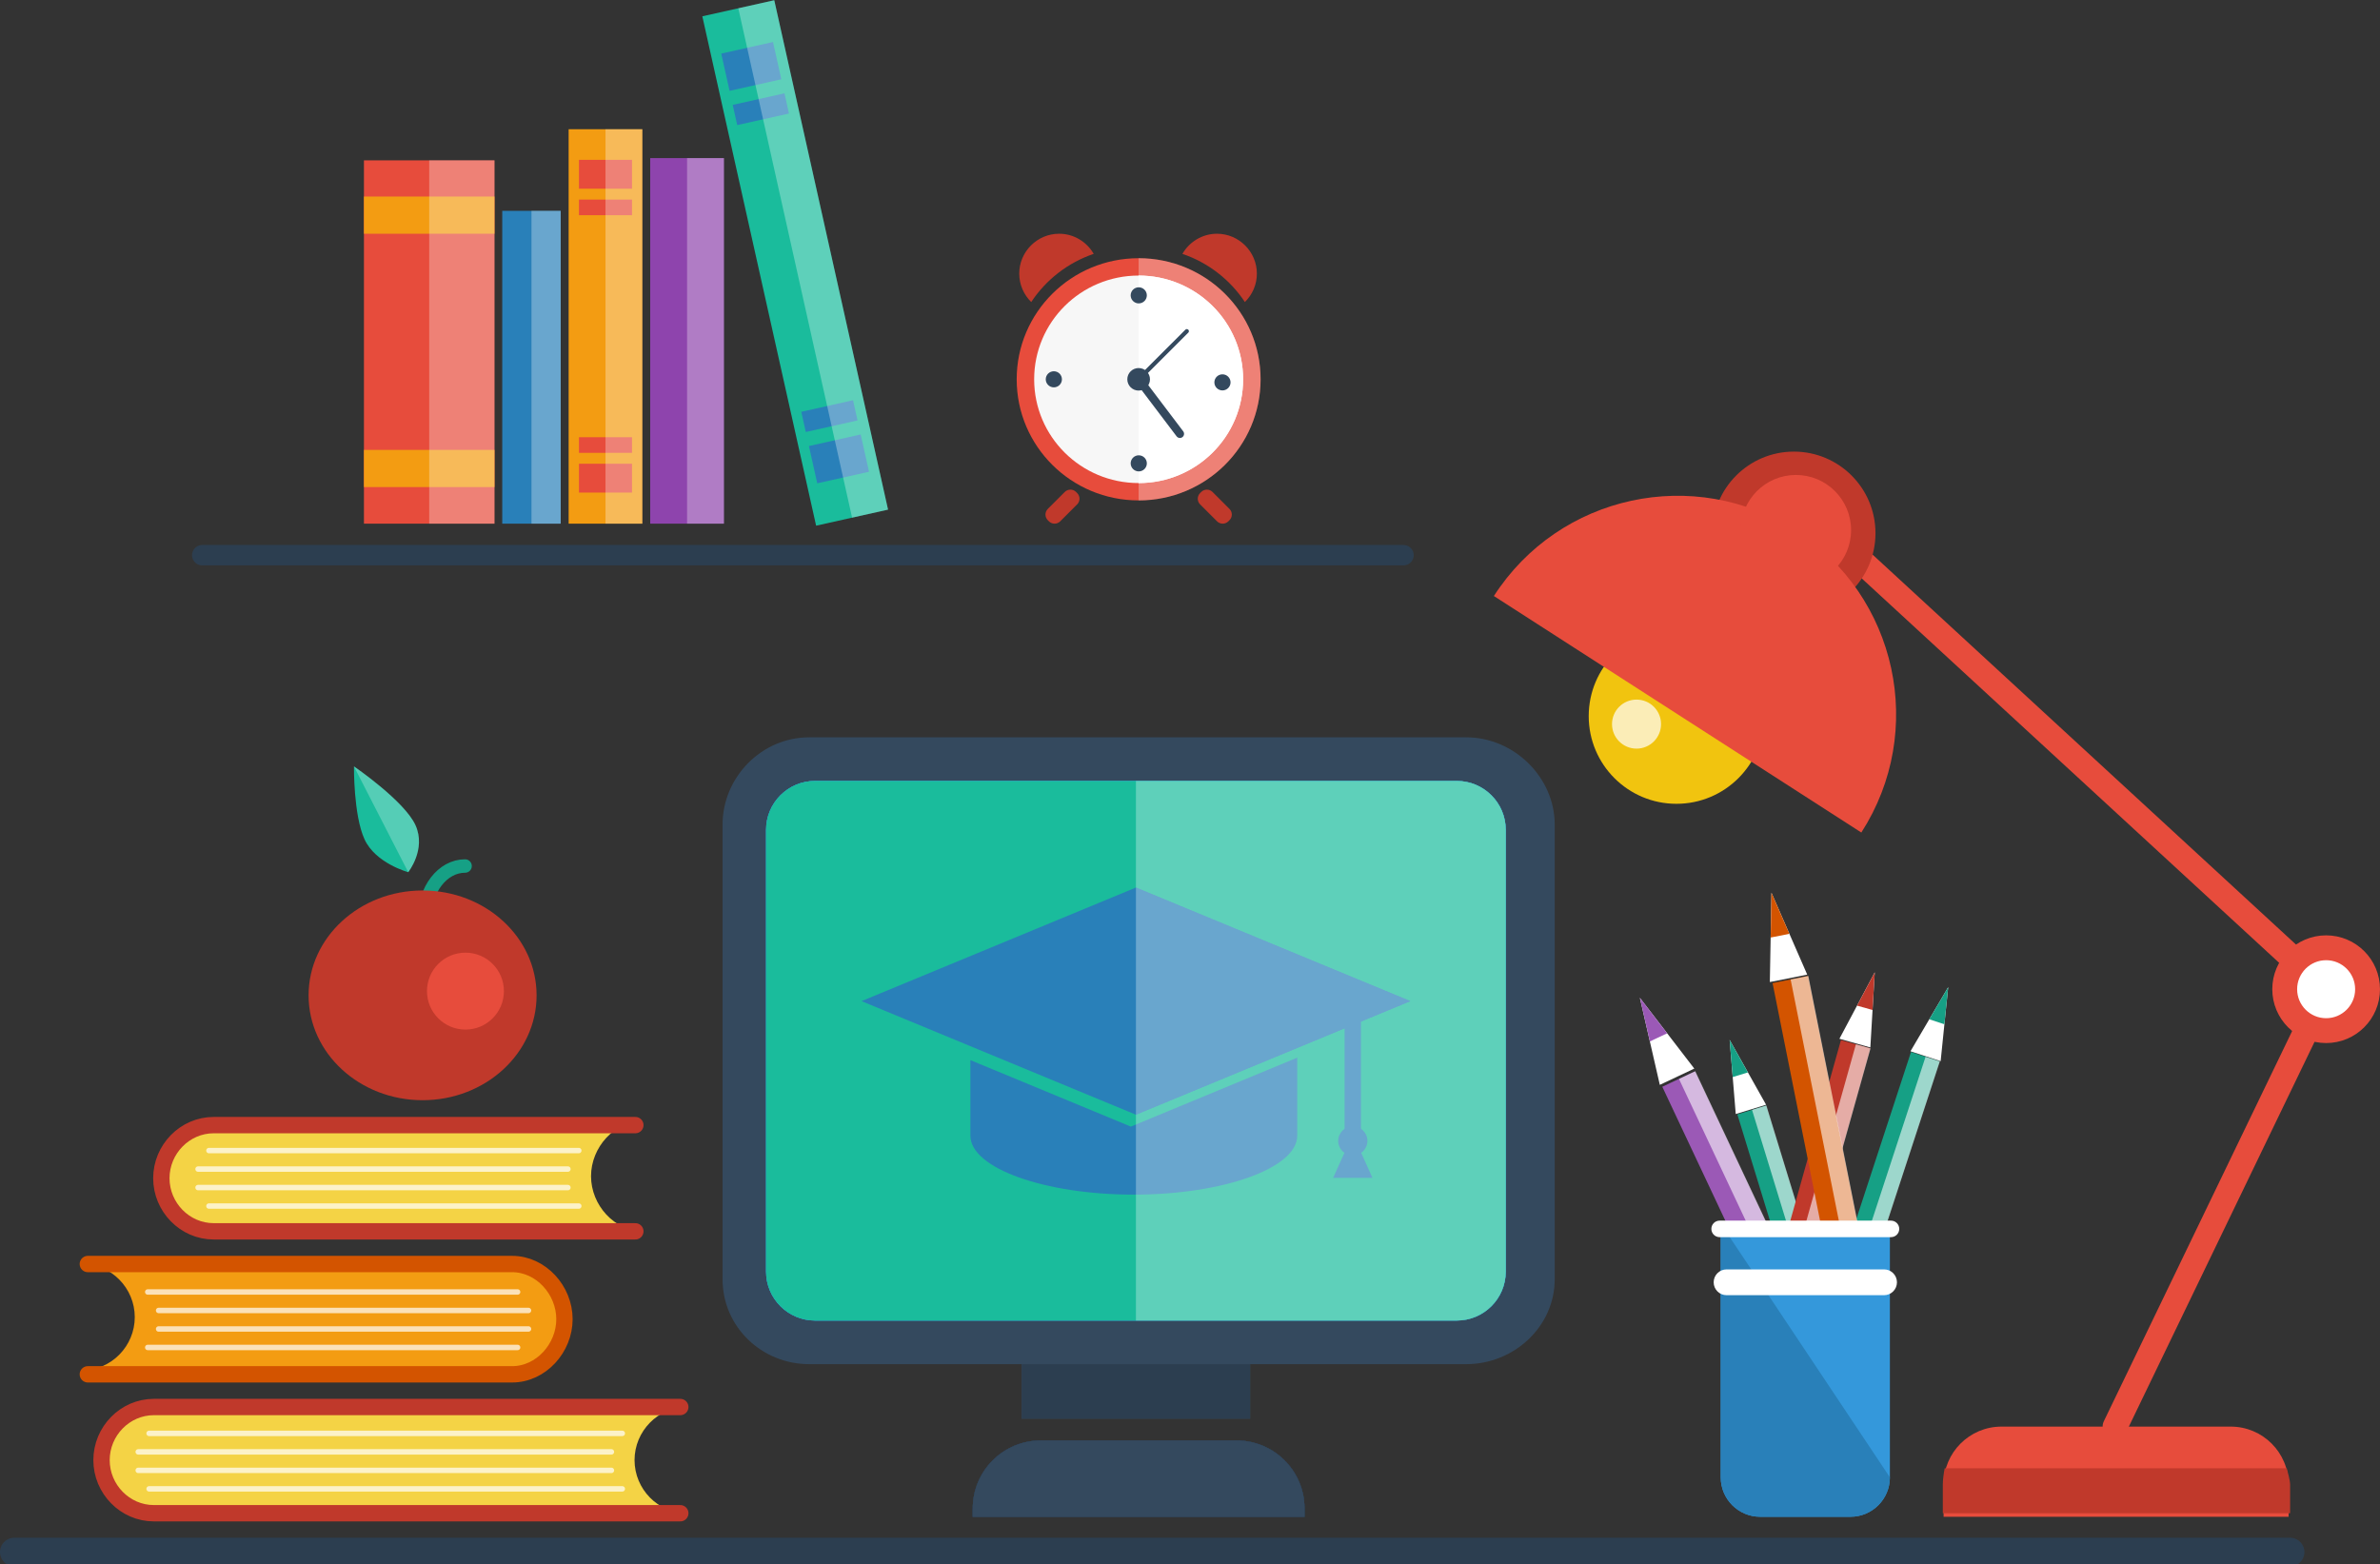 <?xml version="1.0" encoding="iso-8859-1"?>
<!-- Generator: Adobe Illustrator 17.0.0, SVG Export Plug-In . SVG Version: 6.00 Build 0)  -->
<!DOCTYPE svg PUBLIC "-//W3C//DTD SVG 1.1//EN" "http://www.w3.org/Graphics/SVG/1.1/DTD/svg11.dtd">
<svg version="1.1" id="objects" xmlns="http://www.w3.org/2000/svg" xmlns:xlink="http://www.w3.org/1999/xlink" x="0px" y="0px"
	 width="582.5px" height="382.892px" viewBox="0 0 582.5 382.892" style="enable-background:new 0 0 582.5 382.892;"
	 xml:space="preserve">
<rect x="0" y="0" width="582.5" height="382.892" fill="#333333" stroke="none"/>
<g>
	
		<line style="fill:none;stroke:#2C3E50;stroke-width:7;stroke-linecap:round;stroke-miterlimit:10;" x1="560.5" y1="379.892" x2="3.5" y2="379.892"/>
	
		<line style="fill:none;stroke:#2C3E50;stroke-width:5;stroke-linecap:round;stroke-miterlimit:10;" x1="343.5" y1="135.892" x2="49.5" y2="135.892"/>
	<g>
		<g>
			<path style="fill:#F4D345;" d="M144.655,287.892c0-7.076,5.736-13.5,12.813-13.5H52.303c-7.076,0-12.813,6.424-12.813,13.5
				c0,7.076,5.736,13.5,12.813,13.5h105.165C150.391,301.392,144.655,294.969,144.655,287.892z"/>
			<path style="fill:none;stroke:#C0392B;stroke-width:4;stroke-linecap:round;stroke-miterlimit:10;" d="M155.5,275.392H52.303
				c-7.076,0-12.813,5.924-12.813,13c0,7.076,5.736,13,12.813,13H155.5"/>
			<g style="opacity:0.7;">
				
					<line style="fill:none;stroke:#FFFFFF;stroke-width:1.331;stroke-linecap:round;stroke-miterlimit:10;" x1="51.136" y1="281.626" x2="141.657" y2="281.626"/>
				
					<line style="fill:none;stroke:#FFFFFF;stroke-width:1.331;stroke-linecap:round;stroke-miterlimit:10;" x1="48.473" y1="286.152" x2="138.995" y2="286.152"/>
				
					<line style="fill:none;stroke:#FFFFFF;stroke-width:1.331;stroke-linecap:round;stroke-miterlimit:10;" x1="48.473" y1="290.679" x2="138.995" y2="290.679"/>
				
					<line style="fill:none;stroke:#FFFFFF;stroke-width:1.331;stroke-linecap:round;stroke-miterlimit:10;" x1="51.136" y1="295.205" x2="141.657" y2="295.205"/>
			</g>
		</g>
		<g>
			<path style="fill:#F39C12;" d="M32.985,322.392c0-7.076-5.736-13-12.813-13h105.165c7.076,0,12.813,5.924,12.813,13
				c0,7.076-5.736,13-12.813,13H20.172C27.249,335.392,32.985,329.469,32.985,322.392z"/>
			<path style="fill:none;stroke:#D35400;stroke-width:4;stroke-linecap:round;stroke-miterlimit:10;" d="M21.5,309.392h103.837
				c7.076,0,12.813,6.424,12.813,13.5c0,7.076-5.736,13.5-12.813,13.5H21.5"/>
			<g style="opacity:0.7;">
				
					<line style="fill:none;stroke:#FFFFFF;stroke-width:1.331;stroke-linecap:round;stroke-miterlimit:10;" x1="126.681" y1="316.237" x2="36.16" y2="316.237"/>
				
					<line style="fill:none;stroke:#FFFFFF;stroke-width:1.331;stroke-linecap:round;stroke-miterlimit:10;" x1="129.344" y1="320.763" x2="38.822" y2="320.763"/>
				
					<line style="fill:none;stroke:#FFFFFF;stroke-width:1.331;stroke-linecap:round;stroke-miterlimit:10;" x1="129.344" y1="325.29" x2="38.822" y2="325.29"/>
				
					<line style="fill:none;stroke:#FFFFFF;stroke-width:1.331;stroke-linecap:round;stroke-miterlimit:10;" x1="126.681" y1="329.816" x2="36.16" y2="329.816"/>
			</g>
		</g>
		<g>
			<path style="fill:#F4D345;" d="M155.304,357.392c0-7.076,5.736-13,12.813-13H37.66c-7.076,0-12.813,5.924-12.813,13
				c0,7.076,5.736,13,12.813,13h130.457C161.041,370.392,155.304,364.469,155.304,357.392z"/>
			<path style="fill:none;stroke:#C0392B;stroke-width:4;stroke-linecap:round;stroke-miterlimit:10;" d="M166.5,344.392H37.66
				c-7.076,0-12.813,5.924-12.813,13c0,7.076,5.736,13,12.813,13H166.5"/>
			<g style="opacity:0.7;">
				
					<line style="fill:none;stroke:#FFFFFF;stroke-width:1.331;stroke-linecap:round;stroke-miterlimit:10;" x1="36.493" y1="350.848" x2="152.307" y2="350.848"/>
				
					<line style="fill:none;stroke:#FFFFFF;stroke-width:1.331;stroke-linecap:round;stroke-miterlimit:10;" x1="33.83" y1="355.375" x2="149.644" y2="355.375"/>
				
					<line style="fill:none;stroke:#FFFFFF;stroke-width:1.331;stroke-linecap:round;stroke-miterlimit:10;" x1="33.83" y1="359.901" x2="149.644" y2="359.901"/>
				
					<line style="fill:none;stroke:#FFFFFF;stroke-width:1.331;stroke-linecap:round;stroke-miterlimit:10;" x1="36.493" y1="364.427" x2="152.307" y2="364.427"/>
			</g>
		</g>
	</g>
	<g>
		<g>
			<path style="fill:#34495E;" d="M358.863,180.473H198.047c-11.631,0-21.204,9.738-21.204,21.395v111.235
				c0,11.657,9.573,20.799,21.204,20.799h52.012v13.342h55.91v-13.342h52.894c11.631,0,21.653-9.142,21.653-20.799V201.868
				C380.516,190.211,370.494,180.473,358.863,180.473z"/>
			<path style="fill:#2C3E50;" d="M319.281,371.259h-81.203v-2.02c0-9.2,7.458-16.658,16.658-16.658h47.886
				c9.2,0,16.659,7.458,16.659,16.658V371.259z"/>
			<path style="fill:#2C3E50;" d="M319.281,371.259h-81.203v-2.02c0-9.2,7.458-16.658,16.658-16.658h47.886
				c9.2,0,16.659,7.458,16.659,16.658V371.259z"/>
			<path style="fill:#3498DB;" d="M356.541,323.229H199.487c-6.624,0-11.994-5.37-11.994-11.994V203.141
				c0-6.624,5.37-11.994,11.994-11.994h157.055c6.624,0,11.994,5.37,11.994,11.994v108.094
				C368.535,317.859,363.165,323.229,356.541,323.229z"/>
			<path style="fill:#2C3E50;" d="M319.281,371.259h-81.203v-2.02c0-9.2,7.458-16.658,16.658-16.658h47.886
				c9.2,0,16.659,7.458,16.659,16.658V371.259z"/>
			<path style="fill:#2C3E50;" d="M319.281,371.259h-81.203v-2.02c0-9.2,7.458-16.658,16.658-16.658h47.886
				c9.2,0,16.659,7.458,16.659,16.658V371.259z"/>
			<path style="fill:#3498DB;" d="M356.541,323.229H199.487c-6.624,0-11.994-5.37-11.994-11.994V203.141
				c0-6.624,5.37-11.994,11.994-11.994h157.055c6.624,0,11.994,5.37,11.994,11.994v108.094
				C368.535,317.859,363.165,323.229,356.541,323.229z"/>
			<path style="fill:#2C3E50;" d="M319.281,371.259h-81.203v-2.02c0-9.2,7.458-16.658,16.658-16.658h47.886
				c9.2,0,16.659,7.458,16.659,16.658V371.259z"/>
			<path style="fill:#2C3E50;" d="M319.281,371.259h-81.203v-2.02c0-9.2,7.458-16.658,16.658-16.658h47.886
				c9.2,0,16.659,7.458,16.659,16.658V371.259z"/>
			<path style="fill:#1ABC9C;" d="M356.541,323.229H199.487c-6.624,0-11.994-5.37-11.994-11.994V203.141
				c0-6.624,5.37-11.994,11.994-11.994h157.055c6.624,0,11.994,5.37,11.994,11.994v108.094
				C368.535,317.859,363.165,323.229,356.541,323.229z"/>
			<path style="fill:#34495E;" d="M319.281,371.259h-81.203v-2.02c0-9.2,7.458-16.658,16.658-16.658h47.886
				c9.2,0,16.659,7.458,16.659,16.658V371.259z"/>
		</g>
		<g>
			<polygon style="fill:#2980B9;" points="326.287,288.3 331.096,277.632 335.904,288.3 			"/>
			<polygon style="fill:#2980B9;" points="345.17,245.044 278.014,272.845 210.857,245.044 278.014,217.243 			"/>
			<polygon style="fill:#2980B9;" points="345.17,245.044 278.014,272.845 278.014,217.243 			"/>
			<path style="fill:#2980B9;" d="M276.772,275.757L237.5,259.485v18.487c0,7.973,18.21,14.436,40,14.436
				c21.79,0,40-6.463,40-14.436v-19.09L276.772,275.757z"/>
			
				<line style="fill:none;stroke:#2980B9;stroke-width:4;stroke-miterlimit:10;" x1="331.096" y1="245.702" x2="331.096" y2="278.982"/>
			<circle style="fill:#2980B9;" cx="331.096" cy="279.255" r="3.573"/>
		</g>
		<path style="opacity:0.3;fill:#FFFFFF;" d="M356.541,191.146h-78.527v132.082h78.527c6.624,0,11.994-5.37,11.994-11.994V203.141
			C368.535,196.516,363.165,191.146,356.541,191.146z"/>
	</g>
	<g>
		<ellipse style="fill:#E74C3C;" cx="278.68" cy="92.844" rx="29.848" ry="29.642"/>
		<path style="opacity:0.3;fill:#FFFFFF;" d="M278.68,63.203v59.283c16.484,0,29.848-13.271,29.848-29.642
			C308.527,76.474,295.164,63.203,278.68,63.203z"/>
		<ellipse style="fill:#F7F7F7;" cx="278.68" cy="92.844" rx="25.572" ry="25.395"/>
		
			<ellipse style="fill:#34495E;stroke:#34495E;stroke-width:1.081;stroke-miterlimit:10;" cx="257.925" cy="92.842" rx="1.439" ry="1.429"/>
		<path style="fill:#C0392B;" d="M256.725,127.607l-0.279-0.279c-0.758-0.758-0.758-1.999,0-2.758l4.156-4.156
			c0.758-0.758,1.999-0.758,2.758,0l0.279,0.28c0.759,0.758,0.759,1.999,0,2.758l-4.156,4.156
			C258.725,128.366,257.484,128.366,256.725,127.607z"/>
		<path style="fill:#C0392B;" d="M300.634,127.607l0.28-0.279c0.758-0.758,0.758-1.999,0-2.758l-4.156-4.156
			c-0.758-0.758-1.999-0.758-2.758,0l-0.28,0.28c-0.758,0.758-0.758,1.999,0,2.758l4.156,4.156
			C298.634,128.366,299.875,128.366,300.634,127.607z"/>
		<path style="fill:#C0392B;" d="M252.391,73.929c3.605-5.448,8.968-9.642,15.29-11.791c-1.688-2.935-4.851-4.926-8.462-4.926
			c-5.369,0-9.762,4.393-9.762,9.762C249.457,69.691,250.584,72.155,252.391,73.929z"/>
		<path style="fill:#FFFFFF;" d="M278.68,67.449v50.791c14.123,0,25.572-11.37,25.572-25.395
			C304.251,78.819,292.802,67.449,278.68,67.449z"/>
		
			<ellipse style="fill:#34495E;stroke:#34495E;stroke-width:1.081;stroke-miterlimit:10;" cx="299.194" cy="93.592" rx="1.439" ry="1.429"/>
		
			<line style="fill:none;stroke:#34495E;stroke-width:1.016;stroke-linecap:round;stroke-miterlimit:10;" x1="278.68" y1="92.844" x2="290.471" y2="81.063"/>
		
			<line style="fill:none;stroke:#34495E;stroke-width:2.031;stroke-linecap:round;stroke-miterlimit:10;" x1="278.68" y1="92.844" x2="288.781" y2="106.186"/>
		
			<ellipse style="fill:#34495E;stroke:#34495E;stroke-width:0.778;stroke-miterlimit:10;" cx="278.68" cy="92.844" rx="2.385" ry="2.369"/>
		<path style="fill:#C0392B;" d="M304.683,73.929c-3.605-5.448-8.968-9.642-15.29-11.791c1.688-2.935,4.851-4.926,8.462-4.926
			c5.369,0,9.762,4.393,9.762,9.762C307.617,69.691,306.49,72.155,304.683,73.929z"/>
		
			<ellipse style="fill:#34495E;stroke:#34495E;stroke-width:1.081;stroke-miterlimit:10;" cx="278.706" cy="72.294" rx="1.439" ry="1.429"/>
		
			<ellipse style="fill:#34495E;stroke:#34495E;stroke-width:1.081;stroke-miterlimit:10;" cx="278.709" cy="113.414" rx="1.439" ry="1.429"/>
	</g>
	<g>
		<path style="fill:none;stroke:#16A085;stroke-width:3.287;stroke-linecap:round;stroke-miterlimit:10;" d="M103.862,224.88
			c0-7.134,4.457-12.906,9.966-12.906"/>
		<path style="fill:#1ABC9C;" d="M101.678,201.96c2.702,5.92-1.767,11.519-1.767,11.519s-8.004-2.146-10.706-8.066
			c-2.702-5.92-2.573-17.824-2.573-17.824S98.976,196.039,101.678,201.96z"/>
		<path style="opacity:0.26;fill:#FFFFFF;" d="M101.678,201.96c2.702,5.92-1.767,11.519-1.767,11.519l-13.279-25.89
			C86.632,187.588,98.976,196.039,101.678,201.96z"/>
		<ellipse style="fill:#C0392B;" cx="103.427" cy="243.628" rx="27.901" ry="25.667"/>
		<circle style="fill:#E74C3C;" cx="113.916" cy="242.596" r="9.415"/>
	</g>
	<g>
		<g>
			<polyline style="fill:none;stroke:#E74C3C;stroke-width:6.083;stroke-linecap:round;stroke-miterlimit:10;" points="
				517.654,349.187 569.317,242.126 446.683,129.177 			"/>
			<circle style="fill:#C0392B;" cx="439.052" cy="130.508" r="19.968"/>
			<circle style="fill:#F1C40F;" cx="410.304" cy="175.278" r="21.469"/>
			
				<circle style="fill:#FFFFFF;stroke:#E74C3C;stroke-width:6.083;stroke-linecap:round;stroke-miterlimit:10;" cx="569.317" cy="242.126" r="10.139"/>
			<path style="fill:#E74C3C;" d="M560.131,371.259h-84.441v-7.898c0-7.827,6.345-14.173,14.173-14.173h56.095
				c7.828,0,14.173,6.345,14.173,14.173V371.259z"/>
			<path style="fill:#C0392B;" d="M475.962,359.392c-0.229,1-0.462,2.888-0.462,3.968v7.032h85v-7.032
				c0-1.08-0.588-2.968-0.817-3.968H475.962z"/>
			<path style="fill:#E74C3C;" d="M455.557,203.778c15.984-24.835,8.811-57.925-16.023-73.911
				c-24.834-15.986-57.925-8.813-73.911,16.02L455.557,203.778z"/>
			<circle style="fill:#E74C3C;" cx="439.548" cy="129.755" r="13.5"/>
		</g>
		<circle style="opacity:0.7;fill:#FFFFFF;" cx="400.538" cy="177.24" r="6"/>
	</g>
	<rect x="250.059" y="333.902" style="fill:#2C3E50;" width="55.91" height="13.342"/>
	<g>
		<g>
			<rect x="139.172" y="31.632" style="fill:#F39C12;" width="18.04" height="96.545"/>
			<rect x="141.703" y="39.125" style="fill:#E74C3C;" width="12.979" height="7.063"/>
			<rect x="141.703" y="48.851" style="fill:#E74C3C;" width="12.979" height="3.827"/>
			<rect x="141.703" y="113.506" style="fill:#E74C3C;" width="12.979" height="7.063"/>
			<rect x="141.703" y="107.016" style="fill:#E74C3C;" width="12.979" height="3.827"/>
			<rect x="148.192" y="31.632" style="opacity:0.3;fill:#FFFFFF;" width="9.02" height="96.545"/>
		</g>
		<g>
			
				<rect x="185.598" y="0.429" transform="matrix(0.976 -0.218 0.218 0.976 -9.343 44.032)" style="fill:#1ABC9C;" width="18.04" height="127.747"/>
			
				<rect x="177.37" y="11.533" transform="matrix(0.976 -0.218 0.218 0.976 0.896 40.525)" style="fill:#2980B9;" width="12.979" height="9.346"/>
			
				<rect x="179.712" y="24.143" transform="matrix(0.976 -0.218 0.218 0.976 -1.333 41.287)" style="fill:#2980B9;" width="12.979" height="5.064"/>
			
				<rect x="198.854" y="107.579" transform="matrix(0.976 -0.218 0.218 0.976 -19.551 47.529)" style="fill:#2980B9;" width="12.979" height="9.346"/>
			
				<rect x="196.512" y="99.251" transform="matrix(0.976 -0.218 0.218 0.976 -17.322 46.766)" style="fill:#2980B9;" width="12.979" height="5.064"/>
			
				<rect x="194.509" y="-0.556" transform="matrix(0.976 -0.218 0.218 0.976 -9.022 44.968)" style="opacity:0.3;fill:#FFFFFF;" width="9.02" height="127.748"/>
		</g>
		<g>
			<rect x="89.075" y="39.247" style="fill:#E74C3C;" width="31.949" height="88.93"/>
			<rect x="89.075" y="48.111" style="fill:#F39C12;" width="31.949" height="9.102"/>
			<rect x="89.075" y="110.12" style="fill:#F39C12;" width="31.949" height="9.102"/>
			<rect x="105.049" y="39.247" style="opacity:0.3;fill:#FFFFFF;" width="15.974" height="88.93"/>
		</g>
		<g>
			<rect x="122.925" y="51.605" style="fill:#2980B9;" width="14.308" height="76.571"/>
			<rect x="130.079" y="51.605" style="opacity:0.3;fill:#FFFFFF;" width="7.154" height="76.571"/>
		</g>
		<g>
			<rect x="159.14" y="38.701" style="fill:#8E44AD;" width="18.04" height="89.476"/>
			<rect x="168.16" y="38.701" style="opacity:0.3;fill:#FFFFFF;" width="9.02" height="89.476"/>
		</g>
	</g>
	<g>
		<g>
			
				<rect x="424.796" y="259.757" transform="matrix(0.905 -0.426 0.426 0.905 -88.254 211.887)" style="fill:#9B59B6;" width="8.835" height="86.682"/>
			
				<rect x="429.088" y="258.775" transform="matrix(0.905 -0.426 0.426 0.905 -87.638 212.686)" style="opacity:0.58;fill:#FFFFFF;" width="4.418" height="86.682"/>
			<polygon style="fill:#FFFFFF;" points="406.236,265.537 401.349,244.224 414.675,261.56 			"/>
			<polygon style="fill:#9B59B6;" points="408.027,252.924 401.364,244.256 403.808,254.913 			"/>
		</g>
		<g>
			
				<rect x="456.37" y="257.052" transform="matrix(0.95 0.311 -0.311 0.95 114.108 -128.639)" style="fill:#16A085;" width="7.359" height="72.202"/>
			
				<rect x="460.033" y="257.65" transform="matrix(0.95 0.311 -0.311 0.95 114.376 -129.17)" style="opacity:0.58;fill:#FFFFFF;" width="3.68" height="72.202"/>
			<polygon style="fill:#FFFFFF;" points="467.585,257.318 476.816,241.617 474.97,259.737 			"/>
			<polygon style="fill:#16A085;" points="475.884,250.705 476.807,241.645 472.191,249.495 			"/>
		</g>
		<g>
			
				<rect x="435.631" y="270.268" transform="matrix(0.956 -0.293 0.293 0.956 -70.442 142.028)" style="fill:#16A085;" width="7.359" height="72.202"/>
			
				<rect x="439.306" y="269.707" transform="matrix(0.956 -0.293 0.293 0.956 -70.197 142.538)" style="opacity:0.58;fill:#FFFFFF;" width="3.68" height="72.202"/>
			<polygon style="fill:#FFFFFF;" points="424.82,272.681 423.326,254.529 432.25,270.406 			"/>
			<polygon style="fill:#16A085;" points="427.797,262.496 423.334,254.557 424.081,263.633 			"/>
		</g>
		<g>
			
				<rect x="440.407" y="254.287" transform="matrix(0.963 0.27 -0.27 0.963 95.116 -109.203)" style="fill:#C0392B;" width="7.446" height="73.055"/>
			
				<rect x="444.137" y="254.811" transform="matrix(0.963 0.27 -0.27 0.963 95.322 -109.683)" style="opacity:0.58;fill:#FFFFFF;" width="3.723" height="73.055"/>
			<polygon style="fill:#FFFFFF;" points="450.194,254.258 458.844,237.986 457.764,256.383 			"/>
			<polygon style="fill:#C0392B;" points="458.296,247.213 458.836,238.014 454.511,246.15 			"/>
		</g>
		<g>
			
				<rect x="441.995" y="239.005" transform="matrix(0.981 -0.196 0.196 0.981 -46.611 92.792)" style="fill:#D35400;" width="8.835" height="86.682"/>
			
				<rect x="446.463" y="238.554" transform="matrix(0.981 -0.196 0.196 0.981 -46.482 93.231)" style="opacity:0.58;fill:#FFFFFF;" width="4.418" height="86.682"/>
			<polygon style="fill:#FFFFFF;" points="433.165,240.375 433.56,218.512 442.314,238.55 			"/>
			<polygon style="fill:#D35400;" points="437.944,228.566 433.567,218.547 433.37,229.478 			"/>
		</g>
		<path style="fill:#3498DB;" d="M452.893,371.259h-22.094c-5.332,0-9.654-4.322-9.654-9.654v-62.098h41.402v62.098
			C462.547,366.936,458.225,371.259,452.893,371.259z"/>
		<path style="fill:#2980B9;" d="M452.893,371.259h-22.094c-5.332,0-9.654-4.322-9.654-9.654v-62.098l41.402,62.098
			C462.547,366.936,458.225,371.259,452.893,371.259z"/>
		<path style="fill:#FFFFFF;" d="M462.821,302.815h-41.951c-1.113,0-2.015-0.902-2.015-2.015v-0.011
			c0-1.113,0.902-2.015,2.015-2.015h41.951c1.113,0,2.015,0.902,2.015,2.015v0.011C464.836,301.913,463.934,302.815,462.821,302.815
			z"/>
		<path style="fill:#FFFFFF;" d="M461.117,317.025h-38.542c-1.745,0-3.159-1.414-3.159-3.159l0,0c0-1.745,1.414-3.159,3.159-3.159
			h38.542c1.745,0,3.159,1.414,3.159,3.159l0,0C464.276,315.611,462.862,317.025,461.117,317.025z"/>
	</g>
</g>
</svg>
